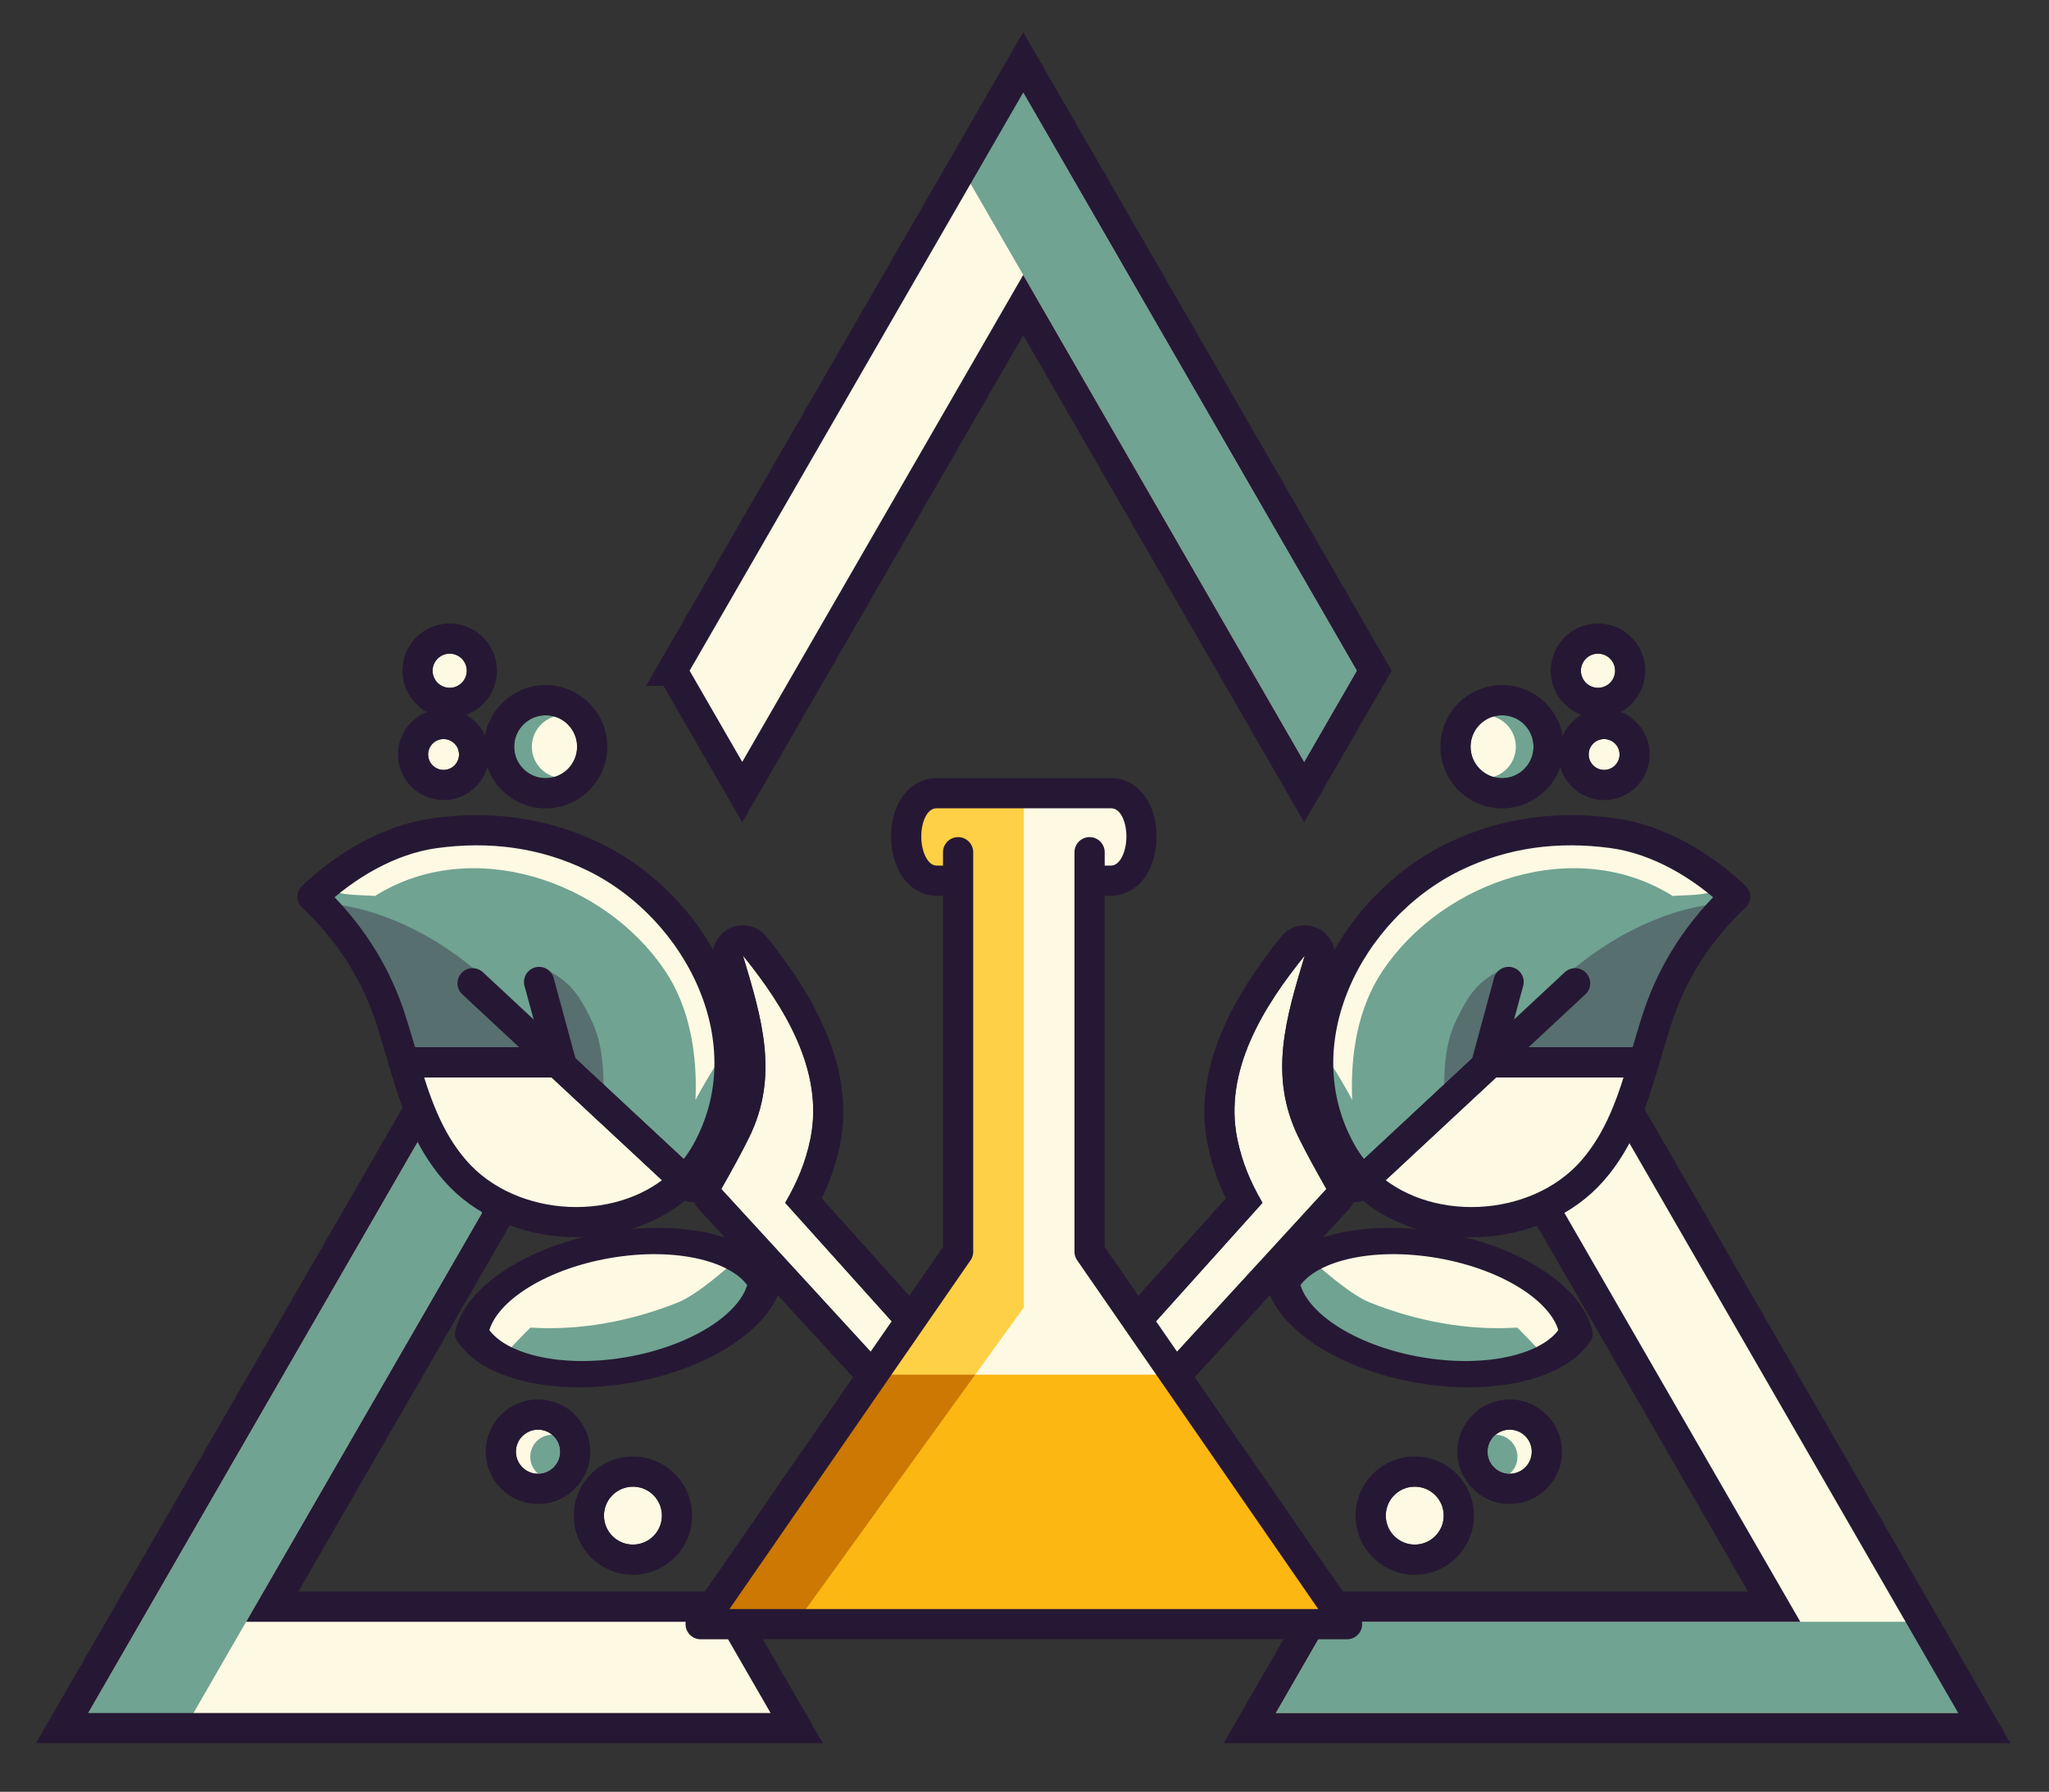 <?xml version="1.0" encoding="UTF-8" standalone="no"?>
<!DOCTYPE svg PUBLIC "-//W3C//DTD SVG 1.1//EN" "http://www.w3.org/Graphics/SVG/1.1/DTD/svg11.dtd">
<svg width="100%" height="100%" viewBox="0 0 814 712" version="1.1" xmlns="http://www.w3.org/2000/svg" xmlns:xlink="http://www.w3.org/1999/xlink" xml:space="preserve" xmlns:serif="http://www.serif.com/" style="fill-rule:evenodd;clip-rule:evenodd;">
    <rect x="0" y="0" width="814" height="712" fill="#333333" stroke="none"/>
    <g transform="matrix(1,0,0,1,-93.261,-47.261)">
        <g transform="matrix(1.105,0,0,1.106,-52.751,16.721)">
            <path d="M418.578,648.5l-264.122,0l132.061,-228.736l25.186,43.624l-81.689,141.49l163.379,0l25.185,43.622Z" style="fill:rgb(254,249,227);"/>
            <clipPath id="_clip1">
                <path d="M418.578,648.5l-264.122,0l132.061,-228.736l25.186,43.624l-81.689,141.49l163.379,0l25.185,43.622Z"/>
            </clipPath>
            <g clip-path="url(#_clip1)">
                <path d="M191.057,661.498l-27.201,-18.425c0,0 122.661,-212.455 122.661,-212.455l18.919,32.77c0,-0 -114.379,198.11 -114.379,198.11Z" style="fill:rgb(112,163,146);"/>
            </g>
            <path d="M418.578,648.5l-264.122,0l132.061,-228.736l25.186,43.624l-81.689,141.49l163.379,0l25.185,43.622Z" style="fill:none;stroke:rgb(38,24,52);stroke-width:10.85px;"/>
        </g>
        <g transform="matrix(1.105,0,0,1.106,-52.751,16.721)">
            <path d="M713.483,419.764l132.061,228.736l-264.122,0l25.185,-43.622l163.379,0l-81.689,-141.49l25.186,-43.624Z" style="fill:rgb(254,249,227);"/>
            <clipPath id="_clip2">
                <path d="M713.483,419.764l132.061,228.736l-264.122,0l25.185,-43.622l163.379,0l-81.689,-141.49l25.186,-43.624Z"/>
            </clipPath>
            <g clip-path="url(#_clip2)">
                <path d="M845.544,610.305l0,32.768l-254.722,0c0,0 18.919,-32.768 18.919,-32.768l235.803,0Z" style="fill:rgb(112,163,146);"/>
            </g>
            <path d="M713.483,419.764l132.061,228.736l-264.122,0l25.185,-43.622l163.379,0l-81.689,-141.49l25.186,-43.624Z" style="fill:none;stroke:rgb(38,24,52);stroke-width:10.85px;"/>
        </g>
        <g transform="matrix(1.105,0,0,1.106,-52.751,16.721)">
            <path d="M373.799,268.587l126.201,-218.587l126.201,218.587l-25.186,43.624l-101.015,-174.963l-101.015,174.963l-25.186,-43.624Z" style="fill:rgb(254,249,227);"/>
            <clipPath id="_clip3">
                <path d="M373.799,268.587l126.201,-218.587l126.201,218.587l-25.186,43.624l-101.015,-174.963l-101.015,174.963l-25.186,-43.624Z"/>
            </clipPath>
            <g clip-path="url(#_clip3)">
                <path id="Top" d="M477.36,87.181l0,-65.54l142.574,246.946l-18.919,32.769l-123.655,-214.175Z" style="fill:rgb(112,163,146);"/>
            </g>
            <path d="M373.799,268.587l126.201,-218.587l126.201,218.587l-25.186,43.624l-101.015,-174.963l-101.015,174.963l-25.186,-43.624Z" style="fill:none;stroke:rgb(38,24,52);stroke-width:10.85px;"/>
        </g>
    </g>
    <g transform="matrix(1,0,0,1,-93.261,-126.279)">
        <g>
            <g transform="matrix(1,0,0,1,-10.36,-1.576)">
                <path d="M645.123,597.003c-3.291,-3.251 -6.183,-6.99 -8.561,-11.221c-24.561,-43.711 2.819,-97.089 44.633,-117.449c19.953,-9.715 41.246,-12.389 63.096,-9.419c18.133,2.464 35.59,12.848 48.638,25.28c-13.831,12.947 -24.52,29.109 -30.539,47.103c-2.07,6.188 -3.842,12.48 -5.684,18.724l-61.12,-0l-50.463,46.982Z" style="fill:rgb(112,163,146);"/>
                <clipPath id="_clip4">
                    <path d="M645.123,597.003c-3.291,-3.251 -6.183,-6.99 -8.561,-11.221c-24.561,-43.711 2.819,-97.089 44.633,-117.449c19.953,-9.715 41.246,-12.389 63.096,-9.419c18.133,2.464 35.59,12.848 48.638,25.28c-13.831,12.947 -24.52,29.109 -30.539,47.103c-2.07,6.188 -3.842,12.48 -5.684,18.724l-61.12,-0l-50.463,46.982Z"/>
                </clipPath>
                <g clip-path="url(#_clip4)">
                    <g transform="matrix(1,0,1.38778e-16,1,10.36,1.576)">
                        <path d="M630.449,563.374c-0.8,-17.666 2.106,-36.548 12.19,-51.495c24.145,-35.787 76.806,-53.669 115.114,-29.568c6.473,-0.622 17.889,0.532 22.502,-6.203c3.005,-4.386 -4.771,-11.051 -6.732,-13.094c-8.516,-8.873 -17.674,-20.192 -30.281,-23.678c-16.696,-4.617 -33.262,0.137 -49.485,4.384c-24.018,6.287 -54.745,12.615 -70.551,34.349c-4.827,6.637 -8.623,15.051 -11.078,22.838c-2.491,7.902 -4.472,16.888 -1.681,25.058c6.079,17.793 9.203,17.305 20.002,37.409Z" style="fill:rgb(254,249,227);"/>
                    </g>
                    <g transform="matrix(1,0,0,1,10.36,1.576)">
                        <path d="M667,563.374c-0.357,-15.624 1.177,-24.487 5.169,-32.52c4.416,-8.785 7.831,-14.854 18.831,-19.854c2.832,3.598 5.228,7.78 3.467,12.51c-1.221,3.28 -3.431,6.14 -4.587,9.443c-0.334,0.952 -0.779,2.911 0.225,3.019c1.602,0.173 2.86,-1.53 4.105,-2.553c2.31,-1.898 4.304,-4.152 6.51,-6.17c5.927,-5.423 11.679,-11.055 17.889,-16.152c18.341,-15.055 41.474,-26.167 65.636,-26.222c2.066,6.784 5.357,17.955 5.598,25.115c0.253,7.517 -2.001,14.869 -5.527,21.41c-1.827,3.39 -3.981,6.644 -6.531,9.53c-20.113,22.75 -51.026,5.444 -76.028,6.067c-15.692,0.391 -19.928,13.262 -34.757,16.377Z" style="fill:rgb(87,111,111);"/>
                    </g>
                </g>
                <path d="M645.123,597.003c-3.291,-3.251 -6.183,-6.99 -8.561,-11.221c-24.561,-43.711 2.819,-97.089 44.633,-117.449c19.953,-9.715 41.246,-12.389 63.096,-9.419c18.133,2.464 35.59,12.848 48.638,25.28c-13.831,12.947 -24.52,29.109 -30.539,47.103c-2.07,6.188 -3.842,12.48 -5.684,18.724l-61.12,-0l-50.463,46.982Z" style="fill:none;stroke:rgb(38,24,52);stroke-width:12px;stroke-linejoin:round;"/>
            </g>
            <g transform="matrix(1,0,0,1,-10.36,-1.576)">
                <path d="M756.706,550.021c-4.535,15.375 -9.496,30.454 -20.386,42.96c-22.242,25.544 -67.275,27.651 -91.197,4.022l50.463,-46.982l61.12,-0Z" style="fill:rgb(254,249,227);stroke:rgb(38,24,52);stroke-width:12px;stroke-linejoin:round;"/>
            </g>
            <g>
                <path d="M632,598l87,-81" style="fill:none;stroke:rgb(38,24,52);stroke-width:12px;stroke-linecap:round;stroke-linejoin:round;"/>
                <path d="M744.794,548.445l-60.893,-0l8.677,-31.969" style="fill:none;stroke:rgb(38,24,52);stroke-width:12px;stroke-linecap:round;stroke-linejoin:round;"/>
            </g>
            <path d="M620.196,598.764c-3.823,-6.803 -7.671,-13.602 -11.103,-20.61c-11.988,-24.48 -4.953,-47.359 2.517,-72.19c-16.262,20.068 -32.368,45.75 -26.818,72.876c1.919,9.378 5.234,17.144 10.012,25.404l-52.333,58.231l10.047,10.047l67.678,-73.758Z" style="fill:rgb(254,249,227);"/>
            <path d="M629.038,606.877l-67.678,73.758c-2.212,2.411 -5.313,3.814 -8.584,3.884c-3.271,0.071 -6.429,-1.198 -8.743,-3.512l-10.047,-10.047c-4.511,-4.511 -4.704,-11.762 -0.44,-16.506c-0,-0 46.718,-51.984 46.718,-51.984c-3.258,-6.719 -5.647,-13.497 -7.228,-21.225c-6.279,-30.687 10.854,-60.133 29.251,-82.836c3.61,-4.455 9.866,-5.734 14.934,-3.053c5.069,2.682 7.532,8.574 5.88,14.064c-6.57,21.842 -13.776,41.923 -3.231,63.456c3.333,6.805 7.075,13.404 10.787,20.009c2.542,4.524 1.889,10.169 -1.619,13.992Zm-8.842,-8.113c-3.823,-6.803 -7.671,-13.602 -11.103,-20.61c-11.988,-24.48 -4.953,-47.359 2.517,-72.19c-16.262,20.068 -32.368,45.75 -26.818,72.876c1.919,9.378 5.234,17.144 10.012,25.404l-52.333,58.231l10.047,10.047l67.678,-73.758Z" style="fill:rgb(38,24,52);"/>
            <g transform="matrix(0.985,0.172,-0.132,0.756,-83.933,13.556)">
                <path d="M783.686,644.659c5.411,-18.644 29.83,-32.731 59.098,-32.731c29.269,-0 53.688,14.087 59.099,32.731c-5.411,18.644 -29.83,32.731 -59.099,32.731c-29.268,0 -53.687,-14.087 -59.098,-32.731Z" style="fill:rgb(254,249,227);"/>
                <clipPath id="_clip5">
                    <path d="M783.686,644.659c5.411,-18.644 29.83,-32.731 59.098,-32.731c29.269,-0 53.688,14.087 59.099,32.731c-5.411,18.644 -29.83,32.731 -59.099,32.731c-29.268,0 -53.687,-14.087 -59.098,-32.731Z"/>
                </clipPath>
                <g clip-path="url(#_clip5)">
                    <g transform="matrix(0.985,-0.225,0.172,1.284,80.344,-36.258)">
                        <path d="M696.099,654.142c3.487,3.469 6.987,6.949 10.111,10.748c1.97,2.395 3.657,5.032 5.118,7.766c0.801,1.501 0.882,3.971 -1.528,4.321c-6.466,0.939 -13.016,1.276 -19.548,1.427c-10.001,0.23 -20.014,0.089 -30.011,-0.286c-10.321,-0.386 -20.625,-1.176 -30.92,-1.998c-15.749,-1.257 -28.063,-2.117 -34.618,-18.128c-1.41,-3.443 -4.085,-13.119 -3.073,-17.551c2.17,-9.497 24.837,-11.395 24.837,-11.395c-0,-0 12.904,11.826 21.118,15.106c18.476,7.376 38.651,11.249 58.514,9.99Z" style="fill:rgb(112,163,146);"/>
                    </g>
                </g>
                <path d="M783.686,644.659c5.411,-18.644 29.83,-32.731 59.098,-32.731c29.269,-0 53.688,14.087 59.099,32.731c-5.411,18.644 -29.83,32.731 -59.099,32.731c-29.268,0 -53.687,-14.087 -59.098,-32.731Z" style="fill:none;stroke:rgb(38,24,52);stroke-width:13.47px;stroke-linejoin:round;"/>
            </g>
        </g>
        <g>
            <circle cx="655.293" cy="728.544" r="11.509" style="fill:rgb(254,249,227);"/>
            <path d="M655.293,705.035c12.975,-0 23.509,10.534 23.509,23.509c-0,12.974 -10.534,23.508 -23.509,23.508c-12.975,0 -23.508,-10.534 -23.508,-23.508c-0,-12.975 10.533,-23.509 23.508,-23.509Zm0,12c-6.352,-0 -11.508,5.157 -11.508,11.509c-0,6.352 5.156,11.508 11.508,11.508c6.352,0 11.509,-5.156 11.509,-11.508c-0,-6.352 -5.157,-11.509 -11.509,-11.509Z" style="fill:rgb(38,24,52);"/>
            <g transform="matrix(0.762,0,0,0.762,193.676,147.998)">
                <circle cx="655.293" cy="728.544" r="11.509" style="fill:rgb(254,249,227);"/>
                <clipPath id="_clip6">
                    <circle cx="655.293" cy="728.544" r="11.509"/>
                </clipPath>
                <g clip-path="url(#_clip6)">
                    <g transform="matrix(1,0,0,1,-7.464,2.652)">
                        <circle cx="655.293" cy="728.544" r="11.509" style="fill:rgb(112,163,146);"/>
                    </g>
                </g>
                <path d="M655.293,701.285c15.045,-0 27.259,12.214 27.259,27.259c-0,15.044 -12.214,27.258 -27.259,27.258c-15.044,0 -27.258,-12.214 -27.258,-27.258c-0,-15.045 12.214,-27.259 27.258,-27.259Zm0,15.75c-6.352,-0 -11.508,5.157 -11.508,11.509c-0,6.352 5.156,11.508 11.508,11.508c6.352,0 11.509,-5.156 11.509,-11.508c-0,-6.352 -5.157,-11.509 -11.509,-11.509Z" style="fill:rgb(38,24,52);"/>
            </g>
            <g transform="matrix(0.59,0,0,0.59,341.471,-37.032)">
                <circle cx="655.293" cy="728.544" r="11.509" style="fill:rgb(254,249,227);"/>
                <path d="M655.293,696.712c17.568,0 31.831,14.264 31.831,31.832c0,17.568 -14.263,31.831 -31.831,31.831c-17.568,-0 -31.831,-14.263 -31.831,-31.831c-0,-17.568 14.263,-31.832 31.831,-31.832Zm0,20.323c-6.352,-0 -11.508,5.157 -11.508,11.509c-0,6.352 5.156,11.508 11.508,11.508c6.352,0 11.509,-5.156 11.509,-11.508c-0,-6.352 -5.157,-11.509 -11.509,-11.509Z" style="fill:rgb(38,24,52);"/>
            </g>
            <g transform="matrix(1.086,0,0,1.086,-21.666,-368.195)">
                <circle cx="655.293" cy="728.544" r="11.509" style="fill:rgb(112,163,146);"/>
                <clipPath id="_clip7">
                    <circle cx="655.293" cy="728.544" r="11.509"/>
                </clipPath>
                <g clip-path="url(#_clip7)">
                    <g transform="matrix(1,0,0,1,-6.469,0)">
                        <circle cx="655.293" cy="728.544" r="11.509" style="fill:rgb(254,249,227);"/>
                    </g>
                </g>
                <path d="M655.293,705.982c12.452,0 22.562,10.11 22.562,22.562c-0,12.452 -10.11,22.561 -22.562,22.561c-12.452,0 -22.561,-10.109 -22.561,-22.561c-0,-12.452 10.109,-22.562 22.561,-22.562Zm0,11.053c-6.352,-0 -11.508,5.157 -11.508,11.509c-0,6.352 5.156,11.508 11.508,11.508c6.352,0 11.509,-5.156 11.509,-11.508c-0,-6.352 -5.157,-11.509 -11.509,-11.509Z" style="fill:rgb(38,24,52);"/>
            </g>
            <g transform="matrix(0.533,0,0,0.533,381.255,37.773)">
                <circle cx="655.293" cy="728.544" r="11.509" style="fill:rgb(254,249,227);"/>
                <path d="M655.293,694.535c18.77,-0 34.009,15.239 34.009,34.009c-0,18.77 -15.239,34.008 -34.009,34.008c-18.77,0 -34.008,-15.238 -34.008,-34.008c-0,-18.77 15.238,-34.009 34.008,-34.009Zm0,22.5c-6.352,-0 -11.508,5.157 -11.508,11.509c-0,6.352 5.156,11.508 11.508,11.508c6.352,0 11.509,-5.156 11.509,-11.508c-0,-6.352 -5.157,-11.509 -11.509,-11.509Z" style="fill:rgb(38,24,52);"/>
            </g>
        </g>
    </g>
    <g transform="matrix(-1,0,0,1,906.739,-126.279)">
        <g>
            <g transform="matrix(1,0,0,1,-10.36,-1.576)">
                <path d="M645.123,597.003c-3.291,-3.251 -6.183,-6.99 -8.561,-11.221c-24.561,-43.711 2.819,-97.089 44.633,-117.449c19.953,-9.715 41.246,-12.389 63.096,-9.419c18.133,2.464 35.59,12.848 48.638,25.28c-13.831,12.947 -24.52,29.109 -30.539,47.103c-2.07,6.188 -3.842,12.48 -5.684,18.724l-61.12,-0l-50.463,46.982Z" style="fill:rgb(112,163,146);"/>
                <clipPath id="_clip8">
                    <path d="M645.123,597.003c-3.291,-3.251 -6.183,-6.99 -8.561,-11.221c-24.561,-43.711 2.819,-97.089 44.633,-117.449c19.953,-9.715 41.246,-12.389 63.096,-9.419c18.133,2.464 35.59,12.848 48.638,25.28c-13.831,12.947 -24.52,29.109 -30.539,47.103c-2.07,6.188 -3.842,12.48 -5.684,18.724l-61.12,-0l-50.463,46.982Z"/>
                </clipPath>
                <g clip-path="url(#_clip8)">
                    <g transform="matrix(1,0,1.38778e-16,1,10.36,1.576)">
                        <path d="M630.449,563.374c-0.8,-17.666 2.106,-36.548 12.19,-51.495c24.145,-35.787 76.806,-53.669 115.114,-29.568c6.473,-0.622 17.889,0.532 22.502,-6.203c3.005,-4.386 -4.771,-11.051 -6.732,-13.094c-8.516,-8.873 -17.674,-20.192 -30.281,-23.678c-16.696,-4.617 -33.262,0.137 -49.485,4.384c-24.018,6.287 -54.745,12.615 -70.551,34.349c-4.827,6.637 -8.623,15.051 -11.078,22.838c-2.491,7.902 -4.472,16.888 -1.681,25.058c6.079,17.793 9.203,17.305 20.002,37.409Z" style="fill:rgb(254,249,227);"/>
                    </g>
                    <g transform="matrix(1,0,0,1,10.36,1.576)">
                        <path d="M667,563.374c-0.357,-15.624 1.177,-24.487 5.169,-32.52c4.416,-8.785 7.831,-14.854 18.831,-19.854c2.832,3.598 5.228,7.78 3.467,12.51c-1.221,3.28 -3.431,6.14 -4.587,9.443c-0.334,0.952 -0.779,2.911 0.225,3.019c1.602,0.173 2.86,-1.53 4.105,-2.553c2.31,-1.898 4.304,-4.152 6.51,-6.17c5.927,-5.423 11.679,-11.055 17.889,-16.152c18.341,-15.055 41.474,-26.167 65.636,-26.222c2.066,6.784 5.357,17.955 5.598,25.115c0.253,7.517 -2.001,14.869 -5.527,21.41c-1.827,3.39 -3.981,6.644 -6.531,9.53c-20.113,22.75 -51.026,5.444 -76.028,6.067c-15.692,0.391 -19.928,13.262 -34.757,16.377Z" style="fill:rgb(87,111,111);"/>
                    </g>
                </g>
                <path d="M645.123,597.003c-3.291,-3.251 -6.183,-6.99 -8.561,-11.221c-24.561,-43.711 2.819,-97.089 44.633,-117.449c19.953,-9.715 41.246,-12.389 63.096,-9.419c18.133,2.464 35.59,12.848 48.638,25.28c-13.831,12.947 -24.52,29.109 -30.539,47.103c-2.07,6.188 -3.842,12.48 -5.684,18.724l-61.12,-0l-50.463,46.982Z" style="fill:none;stroke:rgb(38,24,52);stroke-width:12px;stroke-linejoin:round;"/>
            </g>
            <g transform="matrix(1,0,0,1,-10.36,-1.576)">
                <path d="M756.706,550.021c-4.535,15.375 -9.496,30.454 -20.386,42.96c-22.242,25.544 -67.275,27.651 -91.197,4.022l50.463,-46.982l61.12,-0Z" style="fill:rgb(254,249,227);stroke:rgb(38,24,52);stroke-width:12px;stroke-linejoin:round;"/>
            </g>
            <g>
                <path d="M632,598l87,-81" style="fill:none;stroke:rgb(38,24,52);stroke-width:12px;stroke-linecap:round;stroke-linejoin:round;"/>
                <path d="M745.056,548.445l-61.155,-0l8.677,-31.969" style="fill:none;stroke:rgb(38,24,52);stroke-width:12px;stroke-linecap:round;stroke-linejoin:round;"/>
            </g>
            <path d="M620.196,598.764c-3.823,-6.803 -7.671,-13.602 -11.103,-20.61c-11.988,-24.48 -4.953,-47.359 2.517,-72.19c-16.262,20.068 -32.368,45.75 -26.818,72.876c1.919,9.378 5.234,17.144 10.012,25.404l-52.333,58.231l10.047,10.047l67.678,-73.758Z" style="fill:rgb(254,249,227);"/>
            <path d="M630.657,592.885c-3.712,-6.605 -7.454,-13.204 -10.787,-20.009c-10.545,-21.533 -3.339,-41.614 3.231,-63.456c1.652,-5.49 -0.811,-11.382 -5.88,-14.064c-5.068,-2.681 -11.324,-1.402 -14.934,3.053c-18.397,22.703 -35.53,52.149 -29.251,82.836c1.581,7.728 3.97,14.506 7.228,21.225l-46.718,51.984c-4.264,4.744 -4.071,11.995 0.44,16.506l10.047,10.047c2.314,2.314 5.472,3.583 8.743,3.512c3.271,-0.07 6.372,-1.473 8.584,-3.884l67.678,-73.758c3.508,-3.823 4.161,-9.468 1.619,-13.992Zm-10.461,5.879l-67.678,73.758l-10.047,-10.047l52.333,-58.231c-4.778,-8.26 -8.093,-16.026 -10.012,-25.404c-5.55,-27.126 10.556,-52.808 26.818,-72.876c-7.47,24.831 -14.505,47.71 -2.517,72.19c3.432,7.008 7.28,13.807 11.103,20.61Z" style="fill:rgb(38,24,52);"/>
            <g transform="matrix(0.985,0.172,-0.132,0.756,-83.933,13.556)">
                <path d="M783.686,644.659c5.411,-18.644 29.83,-32.731 59.098,-32.731c29.269,-0 53.688,14.087 59.099,32.731c-5.411,18.644 -29.83,32.731 -59.099,32.731c-29.268,0 -53.687,-14.087 -59.098,-32.731Z" style="fill:rgb(254,249,227);"/>
                <clipPath id="_clip9">
                    <path d="M783.686,644.659c5.411,-18.644 29.83,-32.731 59.098,-32.731c29.269,-0 53.688,14.087 59.099,32.731c-5.411,18.644 -29.83,32.731 -59.099,32.731c-29.268,0 -53.687,-14.087 -59.098,-32.731Z"/>
                </clipPath>
                <g clip-path="url(#_clip9)">
                    <g transform="matrix(0.985,-0.225,0.172,1.284,80.344,-36.258)">
                        <path d="M696.099,654.142c3.487,3.469 6.987,6.949 10.111,10.748c1.97,2.395 3.657,5.032 5.118,7.766c0.801,1.501 0.882,3.971 -1.528,4.321c-6.466,0.939 -13.016,1.276 -19.548,1.427c-10.001,0.23 -20.014,0.089 -30.011,-0.286c-10.321,-0.386 -20.625,-1.176 -30.92,-1.998c-15.749,-1.257 -28.063,-2.117 -34.618,-18.128c-1.41,-3.443 -4.085,-13.119 -3.073,-17.551c2.17,-9.497 24.837,-11.395 24.837,-11.395c-0,-0 12.904,11.826 21.118,15.106c18.476,7.376 38.651,11.249 58.514,9.99Z" style="fill:rgb(112,163,146);"/>
                    </g>
                </g>
                <path d="M783.686,644.659c5.411,-18.644 29.83,-32.731 59.098,-32.731c29.269,-0 53.688,14.087 59.099,32.731c-5.411,18.644 -29.83,32.731 -59.099,32.731c-29.268,0 -53.687,-14.087 -59.098,-32.731Z" style="fill:none;stroke:rgb(38,24,52);stroke-width:13.47px;stroke-linejoin:round;"/>
            </g>
        </g>
        <g>
            <circle cx="655.293" cy="728.544" r="11.509" style="fill:rgb(254,249,227);"/>
            <path d="M655.293,705.035c-12.975,-0 -23.508,10.534 -23.508,23.509c-0,12.974 10.533,23.508 23.508,23.508c12.975,0 23.509,-10.534 23.509,-23.508c-0,-12.975 -10.534,-23.509 -23.509,-23.509Zm0,12c6.352,-0 11.509,5.157 11.509,11.509c-0,6.352 -5.157,11.508 -11.509,11.508c-6.352,0 -11.508,-5.156 -11.508,-11.508c-0,-6.352 5.156,-11.509 11.508,-11.509Z" style="fill:rgb(38,24,52);"/>
            <g transform="matrix(0.762,0,0,0.762,193.676,147.998)">
                <circle cx="655.293" cy="728.544" r="11.509" style="fill:rgb(254,249,227);"/>
                <clipPath id="_clip10">
                    <circle cx="655.293" cy="728.544" r="11.509"/>
                </clipPath>
                <g clip-path="url(#_clip10)">
                    <g transform="matrix(1,0,0,1,-7.464,2.652)">
                        <circle cx="655.293" cy="728.544" r="11.509" style="fill:rgb(112,163,146);"/>
                    </g>
                </g>
                <path d="M655.293,701.285c-15.044,-0 -27.258,12.214 -27.258,27.259c-0,15.044 12.214,27.258 27.258,27.258c15.045,0 27.259,-12.214 27.259,-27.258c-0,-15.045 -12.214,-27.259 -27.259,-27.259Zm0,15.75c6.352,-0 11.509,5.157 11.509,11.509c-0,6.352 -5.157,11.508 -11.509,11.508c-6.352,0 -11.508,-5.156 -11.508,-11.508c-0,-6.352 5.156,-11.509 11.508,-11.509Z" style="fill:rgb(38,24,52);"/>
            </g>
            <g transform="matrix(0.59,0,0,0.59,341.471,-37.032)">
                <circle cx="655.293" cy="728.544" r="11.509" style="fill:rgb(254,249,227);"/>
                <path d="M655.293,696.712c-17.568,0 -31.831,14.264 -31.831,31.832c-0,17.568 14.263,31.831 31.831,31.831c17.568,-0 31.831,-14.263 31.831,-31.831c0,-17.568 -14.263,-31.832 -31.831,-31.832Zm0,20.323c6.352,-0 11.509,5.157 11.509,11.509c-0,6.352 -5.157,11.508 -11.509,11.508c-6.352,0 -11.508,-5.156 -11.508,-11.508c-0,-6.352 5.156,-11.509 11.508,-11.509Z" style="fill:rgb(38,24,52);"/>
            </g>
            <g transform="matrix(1.086,0,0,1.086,-21.666,-368.195)">
                <circle cx="655.293" cy="728.544" r="11.509" style="fill:rgb(112,163,146);"/>
                <clipPath id="_clip11">
                    <circle cx="655.293" cy="728.544" r="11.509"/>
                </clipPath>
                <g clip-path="url(#_clip11)">
                    <g transform="matrix(1,0,0,1,-6.469,0)">
                        <circle cx="655.293" cy="728.544" r="11.509" style="fill:rgb(254,249,227);"/>
                    </g>
                </g>
                <path d="M655.293,705.982c-12.452,0 -22.561,10.11 -22.561,22.562c-0,12.452 10.109,22.561 22.561,22.561c12.452,0 22.562,-10.109 22.562,-22.561c-0,-12.452 -10.11,-22.562 -22.562,-22.562Zm0,11.053c6.352,-0 11.509,5.157 11.509,11.509c-0,6.352 -5.157,11.508 -11.509,11.508c-6.352,0 -11.508,-5.156 -11.508,-11.508c-0,-6.352 5.156,-11.509 11.508,-11.509Z" style="fill:rgb(38,24,52);"/>
            </g>
            <g transform="matrix(0.533,0,0,0.533,381.255,37.773)">
                <circle cx="655.293" cy="728.544" r="11.509" style="fill:rgb(254,249,227);"/>
                <path d="M655.293,694.535c-18.77,-0 -34.008,15.239 -34.008,34.009c-0,18.77 15.238,34.008 34.008,34.008c18.77,0 34.009,-15.238 34.009,-34.008c-0,-18.77 -15.239,-34.009 -34.009,-34.009Zm0,22.5c6.352,-0 11.509,5.157 11.509,11.509c-0,6.352 -5.157,11.508 -11.509,11.508c-6.352,0 -11.508,-5.156 -11.508,-11.508c-0,-6.352 5.156,-11.509 11.508,-11.509Z" style="fill:rgb(38,24,52);"/>
            </g>
        </g>
    </g>
    <path d="M432.87,349.96l8.314,-0c16.148,-0 16.663,-34.777 -0,-34.777l-68.89,0c-16.663,0 -16.149,34.777 -0,34.777l8.323,-0l0.005,-11.319l0,158.745l-102.28,148.01l256.794,-0l-102.281,-148.01l0,-158.745l0.015,11.319Z" style="fill:rgb(254,249,227);"/>
    <clipPath id="_clip12">
        <path d="M432.87,349.96l8.314,-0c16.148,-0 16.663,-34.777 -0,-34.777l-68.89,0c-16.663,0 -16.149,34.777 -0,34.777l8.323,-0l0.005,-11.319l0,158.745l-102.28,148.01l256.794,-0l-102.281,-148.01l0,-158.745l0.015,11.319Z"/>
    </clipPath>
    <g clip-path="url(#_clip12)">
        <g transform="matrix(1,0,0,1,-93.261,-47.261)">
            <path d="M371.603,691.468l64.198,-97.963l145.532,-0l47.064,97.963l-256.794,1.189" style="fill:rgb(252,183,19);"/>
        </g>
        <g transform="matrix(1,0,0,1,-93.261,-47.261)">
            <path d="M409.988,691.468l90.012,-124.721l0,-202.486l-47,0l0,211l-80.588,116.23l37.576,-0.023Z" style="fill:rgb(254,208,70);"/>
            <clipPath id="_clip13">
                <path d="M409.988,691.468l90.012,-124.721l0,-202.486l-47,0l0,211l-80.588,116.23l37.576,-0.023Z"/>
            </clipPath>
            <g clip-path="url(#_clip13)">
                <path d="M371.603,691.468l64.198,-97.963l145.532,-0l47.064,97.963l-256.794,1.189" style="fill:rgb(204,120,2);"/>
            </g>
        </g>
    </g>
    <path d="M432.87,349.96l8.314,-0c16.148,-0 16.663,-34.777 -0,-34.777l-68.89,0c-16.663,0 -16.149,34.777 -0,34.777l8.323,-0l0.005,-11.319l0,158.745l-102.28,148.01l256.794,-0l-102.281,-148.01l0,-158.745l0.015,11.319Z" style="fill:none;stroke:rgb(38,24,52);stroke-width:12px;stroke-linecap:round;stroke-linejoin:round;"/>
</svg>
